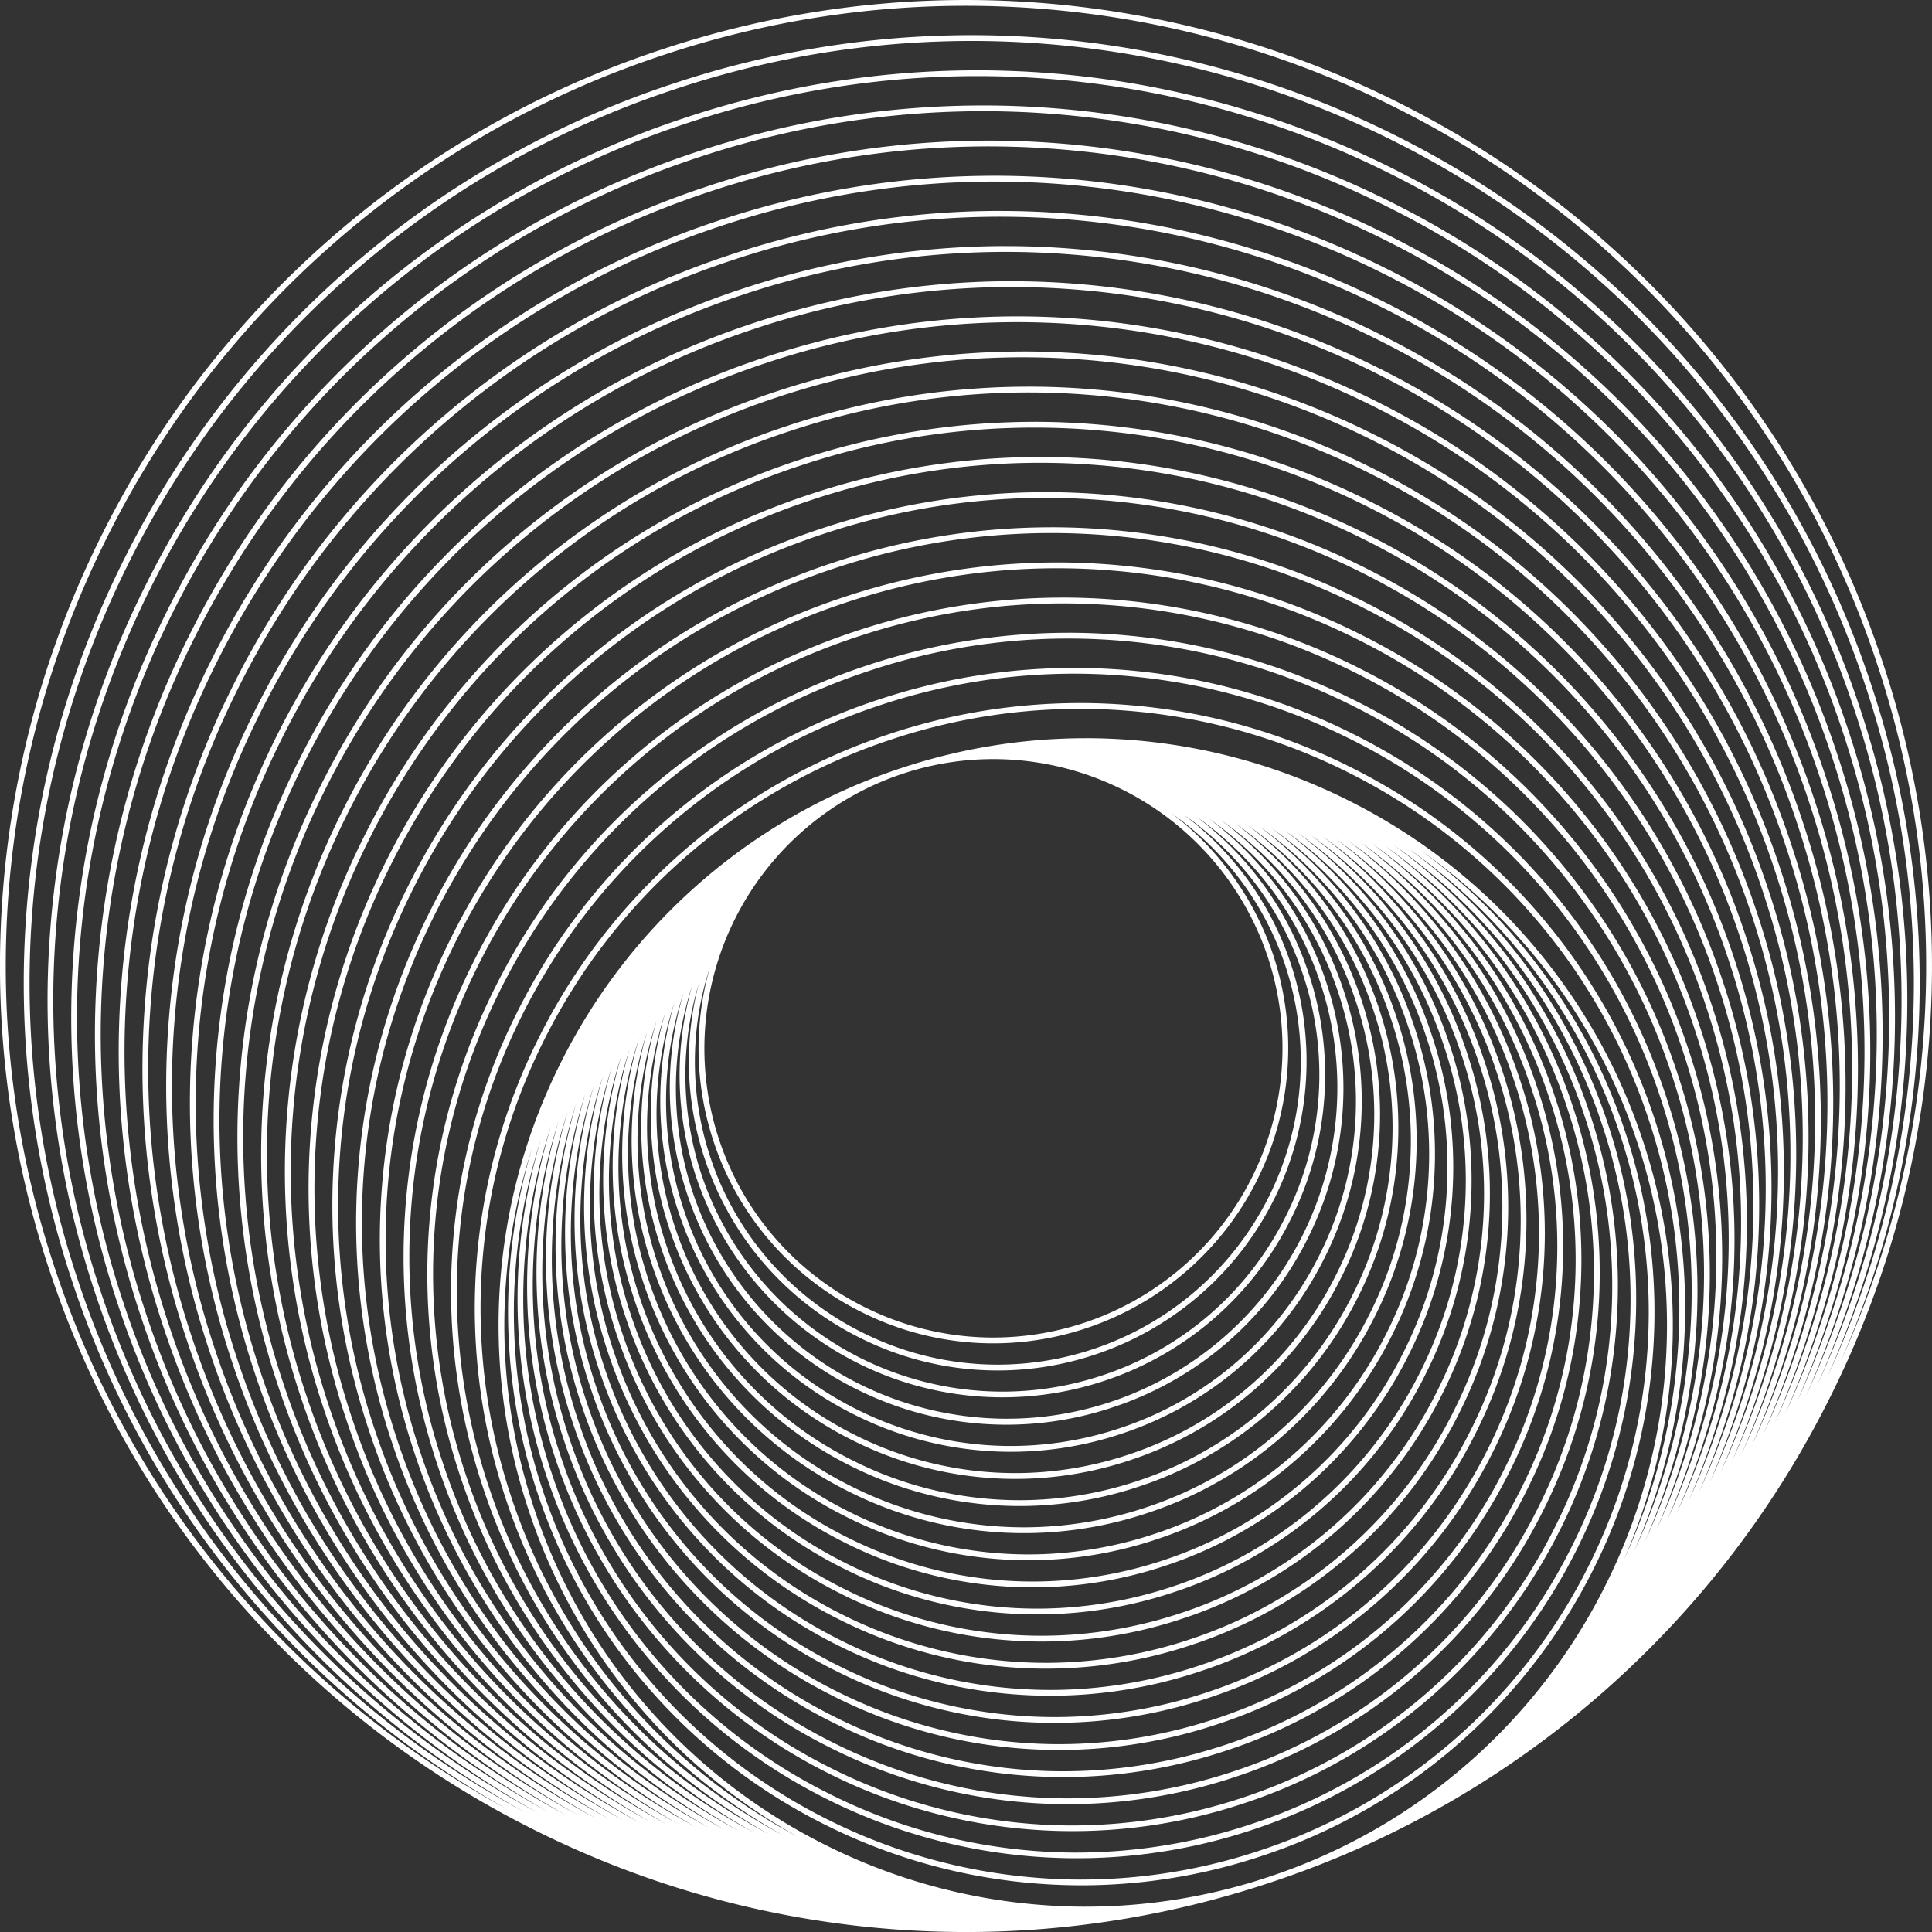 <svg xmlns="http://www.w3.org/2000/svg" width="200.925" height="200.925" viewBox="0 0 200.925 200.925">
  <rect x="0" y="0" width="200.925" height="200.925" fill="#333333" stroke="none"/>
  <path id="Trazado_334" data-name="Trazado 334" d="M-1372.312-1403.172q-3.937,0-7.892-.312a100.1,100.1,0,0,1-37.088-10.334,100.085,100.085,0,0,1-30.506-23.49,99.807,99.807,0,0,1-19.839-34.6,99.8,99.8,0,0,1-4.862-39.585,100.1,100.1,0,0,1,10.335-37.088,100.074,100.074,0,0,1,23.489-30.506,99.808,99.808,0,0,1,34.6-19.84,99.814,99.814,0,0,1,39.585-4.862,100.09,100.09,0,0,1,37.088,10.335,100.077,100.077,0,0,1,30.507,23.488,99.8,99.8,0,0,1,19.839,34.6,99.813,99.813,0,0,1,4.862,39.584,100.1,100.1,0,0,1-10.335,37.089,100.092,100.092,0,0,1-23.489,30.507,99.822,99.822,0,0,1-34.6,19.839A100,100,0,0,1-1372.312-1403.172Zm-.073-200.322a99.4,99.4,0,0,0-31.5,5.143,99.22,99.22,0,0,0-34.39,19.721,99.5,99.5,0,0,0-23.347,30.323,99.5,99.5,0,0,0-10.273,36.867,99.192,99.192,0,0,0,4.833,39.346,99.22,99.22,0,0,0,19.72,34.39,99.493,99.493,0,0,0,30.325,23.347,99.49,99.49,0,0,0,36.866,10.273,99.21,99.21,0,0,0,39.347-4.833l.1.286-.1-.286a99.206,99.206,0,0,0,34.39-19.72,99.517,99.517,0,0,0,23.348-30.324,99.5,99.5,0,0,0,10.273-36.866,99.212,99.212,0,0,0-4.833-39.347,99.211,99.211,0,0,0-19.72-34.39,99.5,99.5,0,0,0-30.324-23.347,99.482,99.482,0,0,0-36.866-10.274Q-1368.469-1603.494-1372.385-1603.494Zm-.52,196.667q-3.866,0-7.744-.306a98.222,98.222,0,0,1-36.4-10.142,98.233,98.233,0,0,1-29.936-23.05,97.909,97.909,0,0,1-19.469-33.951,97.932,97.932,0,0,1-4.772-38.845,98.22,98.22,0,0,1,10.143-36.4,98.239,98.239,0,0,1,23.049-29.937,97.964,97.964,0,0,1,33.951-19.469,97.963,97.963,0,0,1,38.846-4.771,98.255,98.255,0,0,1,36.4,10.143,98.224,98.224,0,0,1,29.938,23.05,97.928,97.928,0,0,1,19.468,33.951,97.915,97.915,0,0,1,4.771,38.845,98.212,98.212,0,0,1-10.142,36.4,98.235,98.235,0,0,1-23.05,29.937A97.946,97.946,0,0,1-1341.8-1411.9l-.095-.286.095.286A98.137,98.137,0,0,1-1372.905-1406.827Zm-.072-196.571a97.534,97.534,0,0,0-30.912,5.046,97.351,97.351,0,0,0-33.744,19.35,97.622,97.622,0,0,0-22.909,29.754,97.615,97.615,0,0,0-10.08,36.173,97.331,97.331,0,0,0,4.742,38.608,97.381,97.381,0,0,0,19.349,33.744,97.645,97.645,0,0,0,29.754,22.909,97.641,97.641,0,0,0,36.174,10.08,97.33,97.33,0,0,0,38.607-4.743,97.338,97.338,0,0,0,33.743-19.349,97.637,97.637,0,0,0,22.909-29.754,97.634,97.634,0,0,0,10.082-36.173,97.364,97.364,0,0,0-4.744-38.607,97.347,97.347,0,0,0-19.348-33.743,97.643,97.643,0,0,0-29.755-22.909,97.627,97.627,0,0,0-36.173-10.081Q-1369.135-1603.4-1372.977-1603.4Zm-.521,192.915q-3.792,0-7.6-.3a96.348,96.348,0,0,1-35.7-9.95,96.34,96.34,0,0,1-29.367-22.611,96.064,96.064,0,0,1-19.1-33.305,96.081,96.081,0,0,1-4.681-38.105,96.364,96.364,0,0,1,9.95-35.7,96.361,96.361,0,0,1,22.611-29.368,96.089,96.089,0,0,1,33.3-19.1,96.079,96.079,0,0,1,38.106-4.68,96.348,96.348,0,0,1,35.7,9.949,96.348,96.348,0,0,1,29.368,22.61,96.107,96.107,0,0,1,19.1,33.305,96.069,96.069,0,0,1,4.68,38.106,96.356,96.356,0,0,1-9.949,35.7,96.341,96.341,0,0,1-22.611,29.367,96.063,96.063,0,0,1-33.305,19.1l-.1-.287.1.287A96.276,96.276,0,0,1-1373.5-1410.483Zm-.071-192.817a95.673,95.673,0,0,0-30.32,4.949,95.489,95.489,0,0,0-33.1,18.979,95.758,95.758,0,0,0-22.469,29.185,95.748,95.748,0,0,0-9.887,35.48,95.456,95.456,0,0,0,4.651,37.868,95.491,95.491,0,0,0,18.979,33.1,95.756,95.756,0,0,0,29.185,22.469,95.758,95.758,0,0,0,35.48,9.888,95.464,95.464,0,0,0,37.868-4.652,95.469,95.469,0,0,0,33.1-18.979,95.757,95.757,0,0,0,22.471-29.185,95.738,95.738,0,0,0,9.887-35.48,95.462,95.462,0,0,0-4.651-37.868,95.468,95.468,0,0,0-18.979-33.1,95.76,95.76,0,0,0-29.185-22.471,95.75,95.75,0,0,0-35.481-9.887Q-1369.8-1603.3-1373.569-1603.3Zm-.522,189.162q-3.718,0-7.449-.294a94.481,94.481,0,0,1-35.01-9.755,94.478,94.478,0,0,1-28.8-22.173,94.2,94.2,0,0,1-18.728-32.659,94.2,94.2,0,0,1-4.59-37.366,94.5,94.5,0,0,1,9.756-35.011,94.5,94.5,0,0,1,22.172-28.8,94.231,94.231,0,0,1,32.658-18.728,94.231,94.231,0,0,1,37.367-4.59,94.476,94.476,0,0,1,35.01,9.757,94.491,94.491,0,0,1,28.8,22.172,94.233,94.233,0,0,1,18.728,32.659,94.226,94.226,0,0,1,4.59,37.366,94.489,94.489,0,0,1-9.756,35.011,94.494,94.494,0,0,1-22.173,28.8,94.207,94.207,0,0,1-32.658,18.728A94.409,94.409,0,0,1-1374.092-1414.139Zm-.07-189.065a93.8,93.8,0,0,0-29.728,4.853,93.6,93.6,0,0,0-32.45,18.609,93.871,93.871,0,0,0-22.032,28.614,93.9,93.9,0,0,0-9.695,34.789,93.612,93.612,0,0,0,4.561,37.129,93.626,93.626,0,0,0,18.609,32.451,93.854,93.854,0,0,0,28.615,22.031,93.871,93.871,0,0,0,34.788,9.7,93.614,93.614,0,0,0,37.129-4.562l.1.286-.1-.286a93.612,93.612,0,0,0,32.451-18.607,93.887,93.887,0,0,0,22.032-28.616,93.883,93.883,0,0,0,9.694-34.788,93.625,93.625,0,0,0-4.561-37.129,93.625,93.625,0,0,0-18.608-32.451,93.893,93.893,0,0,0-28.615-22.031,93.887,93.887,0,0,0-34.789-9.694Q-1370.465-1603.2-1374.161-1603.2Zm-.524,185.41q-3.643,0-7.3-.288a92.624,92.624,0,0,1-34.317-9.563,92.627,92.627,0,0,1-28.228-21.734,92.354,92.354,0,0,1-18.356-32.012,92.346,92.346,0,0,1-4.5-36.627,92.6,92.6,0,0,1,9.563-34.317,92.62,92.62,0,0,1,21.734-28.229,92.35,92.35,0,0,1,32.012-18.357,92.357,92.357,0,0,1,36.628-4.5,92.6,92.6,0,0,1,34.318,9.562,92.625,92.625,0,0,1,28.228,21.735,92.364,92.364,0,0,1,18.357,32.012,92.372,92.372,0,0,1,4.5,36.628,92.637,92.637,0,0,1-9.564,34.317,92.617,92.617,0,0,1-21.733,28.228,92.365,92.365,0,0,1-32.013,18.358l-.1-.286.1.286A92.537,92.537,0,0,1-1374.685-1417.795Zm-.068-185.313a91.947,91.947,0,0,0-29.136,4.756,91.74,91.74,0,0,0-31.8,18.238,92.008,92.008,0,0,0-21.593,28.046,92.023,92.023,0,0,0-9.5,34.094,91.747,91.747,0,0,0,4.471,36.39,91.736,91.736,0,0,0,18.238,31.806,92.055,92.055,0,0,0,28.044,21.593,92.02,92.02,0,0,0,34.1,9.5,91.76,91.76,0,0,0,36.39-4.47,91.757,91.757,0,0,0,31.8-18.237,92.028,92.028,0,0,0,21.593-28.045,92.042,92.042,0,0,0,9.5-34.1,91.746,91.746,0,0,0-4.471-36.389,91.741,91.741,0,0,0-18.238-31.805,92.022,92.022,0,0,0-28.044-21.593,92.011,92.011,0,0,0-34.1-9.5Q-1371.132-1603.108-1374.753-1603.108Zm-.525,181.657q-3.569,0-7.154-.283a90.749,90.749,0,0,1-33.625-9.37,90.756,90.756,0,0,1-27.659-21.3,90.492,90.492,0,0,1-17.986-31.366,90.484,90.484,0,0,1-4.408-35.888,90.743,90.743,0,0,1,9.371-33.625,90.715,90.715,0,0,1,21.295-27.658,90.5,90.5,0,0,1,31.365-17.987,90.491,90.491,0,0,1,35.889-4.408,90.757,90.757,0,0,1,33.625,9.371,90.736,90.736,0,0,1,27.659,21.3,90.492,90.492,0,0,1,17.986,31.366,90.5,90.5,0,0,1,4.409,35.887,90.755,90.755,0,0,1-9.371,33.626,90.756,90.756,0,0,1-21.295,27.657,90.476,90.476,0,0,1-31.366,17.988A90.67,90.67,0,0,1-1375.278-1421.45Zm-.067-181.561a90.054,90.054,0,0,0-28.544,4.66,89.911,89.911,0,0,0-31.159,17.867,90.173,90.173,0,0,0-21.154,27.476,90.155,90.155,0,0,0-9.309,33.4,89.874,89.874,0,0,0,4.38,35.65,89.876,89.876,0,0,0,17.867,31.159,90.13,90.13,0,0,0,27.475,21.154,90.16,90.16,0,0,0,33.4,9.309,89.887,89.887,0,0,0,35.65-4.38l.1.286-.1-.286a89.9,89.9,0,0,0,31.159-17.867,90.163,90.163,0,0,0,21.155-27.476,90.156,90.156,0,0,0,9.308-33.4,89.876,89.876,0,0,0-4.38-35.651,89.9,89.9,0,0,0-17.867-31.159,90.161,90.161,0,0,0-27.476-21.155,90.149,90.149,0,0,0-33.4-9.308Q-1371.8-1603.011-1375.345-1603.011Zm-.527,177.9q-3.5,0-7.006-.276a88.882,88.882,0,0,1-32.933-9.177,88.881,88.881,0,0,1-27.089-20.856,88.611,88.611,0,0,1-17.615-30.721,88.606,88.606,0,0,1-4.318-35.148,88.886,88.886,0,0,1,9.177-32.933,88.864,88.864,0,0,1,20.856-27.087,88.632,88.632,0,0,1,30.72-17.617,88.629,88.629,0,0,1,35.149-4.317,88.894,88.894,0,0,1,32.933,9.177,88.882,88.882,0,0,1,27.088,20.856,88.617,88.617,0,0,1,17.616,30.721,88.6,88.6,0,0,1,4.317,35.149,88.875,88.875,0,0,1-9.177,32.932,88.864,88.864,0,0,1-20.856,27.088,88.6,88.6,0,0,1-30.72,17.616A88.77,88.77,0,0,1-1375.872-1425.107Zm-.065-177.807a88.192,88.192,0,0,0-27.952,4.563,88.025,88.025,0,0,0-30.512,17.5,88.278,88.278,0,0,0-20.715,26.905,88.294,88.294,0,0,0-9.116,32.71,88.05,88.05,0,0,0,4.289,34.911,88.028,88.028,0,0,0,17.5,30.512,88.286,88.286,0,0,0,26.906,20.715,88.284,88.284,0,0,0,32.71,9.116,88.018,88.018,0,0,0,34.911-4.289l.1.286-.1-.286a88.02,88.02,0,0,0,30.512-17.5,88.286,88.286,0,0,0,20.716-26.906,88.3,88.3,0,0,0,9.115-32.709,88.034,88.034,0,0,0-4.288-34.912,88.024,88.024,0,0,0-17.5-30.512,88.27,88.27,0,0,0-26.9-20.716,88.283,88.283,0,0,0-32.71-9.116Q-1372.462-1602.915-1375.937-1602.914Zm-.527,174.152q-3.423,0-6.86-.271a87.032,87.032,0,0,1-32.24-8.985,87,87,0,0,1-26.519-20.417,86.756,86.756,0,0,1-17.246-30.074,86.756,86.756,0,0,1-4.227-34.41,87.022,87.022,0,0,1,8.984-32.24,87.021,87.021,0,0,1,20.417-26.519,86.78,86.78,0,0,1,30.074-17.246,86.775,86.775,0,0,1,34.41-4.227,87.013,87.013,0,0,1,32.24,8.985,87,87,0,0,1,26.519,20.417,86.755,86.755,0,0,1,17.246,30.074,86.755,86.755,0,0,1,4.227,34.41,87,87,0,0,1-8.984,32.24,87.005,87.005,0,0,1-20.417,26.519,86.768,86.768,0,0,1-30.075,17.246l-.1-.286.1.286A86.915,86.915,0,0,1-1376.465-1428.762Zm-.064-174.056a86.327,86.327,0,0,0-27.36,4.467,86.181,86.181,0,0,0-29.866,17.126,86.423,86.423,0,0,0-20.277,26.336,86.422,86.422,0,0,0-8.922,32.018,86.177,86.177,0,0,0,4.2,34.172,86.168,86.168,0,0,0,17.127,29.866,86.4,86.4,0,0,0,26.335,20.277,86.416,86.416,0,0,0,32.018,8.923,86.134,86.134,0,0,0,34.171-4.2,86.158,86.158,0,0,0,29.867-17.125,86.425,86.425,0,0,0,20.277-26.337,86.382,86.382,0,0,0,8.922-32.017,86.167,86.167,0,0,0-4.2-34.172,86.147,86.147,0,0,0-17.126-29.866,86.407,86.407,0,0,0-26.336-20.277,86.4,86.4,0,0,0-32.017-8.923Q-1373.128-1602.817-1376.529-1602.818Zm-.529,170.4q-3.349,0-6.711-.265a85.161,85.161,0,0,1-31.548-8.792,85.158,85.158,0,0,1-25.949-19.979,84.9,84.9,0,0,1-16.875-29.428,84.9,84.9,0,0,1-4.136-33.67,85.142,85.142,0,0,1,8.792-31.546,85.139,85.139,0,0,1,19.979-25.949,84.886,84.886,0,0,1,29.427-16.876,84.911,84.911,0,0,1,33.671-4.135,85.113,85.113,0,0,1,31.547,8.792,85.14,85.14,0,0,1,25.949,19.978,84.927,84.927,0,0,1,16.875,29.429,84.892,84.892,0,0,1,4.136,33.669,85.123,85.123,0,0,1-8.792,31.547,85.139,85.139,0,0,1-19.979,25.949,84.906,84.906,0,0,1-29.428,16.875A85.048,85.048,0,0,1-1377.058-1432.418Zm-.062-170.3a84.471,84.471,0,0,0-26.768,4.37,84.3,84.3,0,0,0-29.219,16.756,84.529,84.529,0,0,0-19.839,25.766,84.551,84.551,0,0,0-8.73,31.325,84.283,84.283,0,0,0,4.108,33.432,84.276,84.276,0,0,0,16.755,29.22,84.54,84.54,0,0,0,25.766,19.838,84.537,84.537,0,0,0,31.325,8.73,84.3,84.3,0,0,0,33.432-4.107,84.281,84.281,0,0,0,29.22-16.756,84.534,84.534,0,0,0,19.839-25.767,84.549,84.549,0,0,0,8.729-31.324,84.319,84.319,0,0,0-4.107-33.433,84.293,84.293,0,0,0-16.756-29.22,84.556,84.556,0,0,0-25.766-19.839,84.556,84.556,0,0,0-31.324-8.729Q-1373.793-1602.72-1377.121-1602.721Zm-.531,166.646q-3.277,0-6.565-.259a83.254,83.254,0,0,1-30.854-8.6,83.276,83.276,0,0,1-25.379-19.541,83.036,83.036,0,0,1-16.5-28.782,83.055,83.055,0,0,1-4.045-32.931,83.271,83.271,0,0,1,8.6-30.854,83.284,83.284,0,0,1,19.54-25.38,83.06,83.06,0,0,1,28.781-16.5,83.05,83.05,0,0,1,32.931-4.045,83.271,83.271,0,0,1,30.855,8.6,83.245,83.245,0,0,1,25.378,19.541,83.007,83.007,0,0,1,16.5,28.781,83.023,83.023,0,0,1,4.045,32.931,83.265,83.265,0,0,1-8.6,30.854,83.243,83.243,0,0,1-19.541,25.379,83.026,83.026,0,0,1-28.782,16.5l-.1-.286.1.286A83.185,83.185,0,0,1-1377.652-1436.075Zm-.062-166.55a82.609,82.609,0,0,0-26.176,4.274,82.434,82.434,0,0,0-28.574,16.386,82.66,82.66,0,0,0-19.4,25.2,82.669,82.669,0,0,0-8.537,30.632,82.43,82.43,0,0,0,4.017,32.692A82.415,82.415,0,0,0-1440-1464.87a82.693,82.693,0,0,0,25.2,19.4,82.68,82.68,0,0,0,30.632,8.536,82.428,82.428,0,0,0,32.693-4.016,82.423,82.423,0,0,0,28.574-16.386,82.654,82.654,0,0,0,19.4-25.2,82.662,82.662,0,0,0,8.535-30.631,82.406,82.406,0,0,0-4.016-32.693,82.43,82.43,0,0,0-16.384-28.575,82.692,82.692,0,0,0-25.2-19.4,82.69,82.69,0,0,0-30.632-8.537Q-1374.459-1602.624-1377.713-1602.625Zm-.531,162.9q-3.2,0-6.417-.253a81.422,81.422,0,0,1-30.163-8.405,81.4,81.4,0,0,1-24.809-19.1,81.145,81.145,0,0,1-16.134-28.136,81.169,81.169,0,0,1-3.956-32.191,81.431,81.431,0,0,1,8.406-30.162,81.41,81.41,0,0,1,19.1-24.81,81.18,81.18,0,0,1,28.135-16.134,81.185,81.185,0,0,1,32.193-3.954,81.422,81.422,0,0,1,30.161,8.4,81.438,81.438,0,0,1,24.809,19.1,81.15,81.15,0,0,1,16.134,28.137,81.161,81.161,0,0,1,3.955,32.191,81.4,81.4,0,0,1-8.405,30.161,81.413,81.413,0,0,1-19.1,24.81,81.162,81.162,0,0,1-28.137,16.135A81.319,81.319,0,0,1-1378.244-1439.73Zm-.061-162.8a80.711,80.711,0,0,0-25.584,4.176,80.559,80.559,0,0,0-27.928,16.015,80.773,80.773,0,0,0-18.96,24.627,80.8,80.8,0,0,0-8.343,29.938,80.571,80.571,0,0,0,3.925,31.954,80.572,80.572,0,0,0,16.015,27.928,80.828,80.828,0,0,0,24.626,18.962,80.8,80.8,0,0,0,29.939,8.343,80.545,80.545,0,0,0,31.955-3.925l.094.286-.094-.286a80.574,80.574,0,0,0,27.927-16.015,80.783,80.783,0,0,0,18.961-24.627,80.789,80.789,0,0,0,8.343-29.939,80.559,80.559,0,0,0-3.925-31.954,80.586,80.586,0,0,0-16.015-27.928,80.789,80.789,0,0,0-24.626-18.96,80.8,80.8,0,0,0-29.938-8.344Q-1375.125-1602.527-1378.3-1602.527Zm-.533,159.141q-3.13,0-6.27-.247a79.551,79.551,0,0,1-29.469-8.212,79.536,79.536,0,0,1-24.24-18.663A79.293,79.293,0,0,1-1454.58-1498a79.286,79.286,0,0,1-3.864-31.452,79.519,79.519,0,0,1,8.212-29.469,79.511,79.511,0,0,1,18.663-24.239,79.308,79.308,0,0,1,27.489-15.764,79.335,79.335,0,0,1,31.452-3.864,79.548,79.548,0,0,1,29.47,8.212,79.545,79.545,0,0,1,24.24,18.664,79.3,79.3,0,0,1,15.764,27.489,79.306,79.306,0,0,1,3.863,31.453,79.534,79.534,0,0,1-8.211,29.469,79.545,79.545,0,0,1-18.663,24.24,79.322,79.322,0,0,1-27.49,15.763A79.478,79.478,0,0,1-1378.838-1443.386Zm-.058-159.045a78.853,78.853,0,0,0-24.993,4.08,78.736,78.736,0,0,0-27.282,15.645,78.961,78.961,0,0,0-18.522,24.057,78.937,78.937,0,0,0-8.149,29.247,78.689,78.689,0,0,0,3.835,31.215,78.684,78.684,0,0,0,15.643,27.281,78.941,78.941,0,0,0,24.057,18.522,78.946,78.946,0,0,0,29.247,8.15,78.728,78.728,0,0,0,31.214-3.834,78.708,78.708,0,0,0,27.283-15.645,78.924,78.924,0,0,0,18.521-24.056,78.929,78.929,0,0,0,8.151-29.247,78.707,78.707,0,0,0-3.834-31.214,78.688,78.688,0,0,0-15.645-27.282,78.946,78.946,0,0,0-24.057-18.523,78.936,78.936,0,0,0-29.247-8.149Q-1375.79-1602.432-1378.9-1602.431Zm-.535,155.389q-3.056,0-6.123-.241a77.647,77.647,0,0,1-28.777-8.02,77.654,77.654,0,0,1-23.67-18.224,77.423,77.423,0,0,1-15.393-26.843,77.44,77.44,0,0,1-3.772-30.713,77.651,77.651,0,0,1,8.019-28.776,77.668,77.668,0,0,1,18.224-23.67,77.456,77.456,0,0,1,26.843-15.393,77.459,77.459,0,0,1,30.713-3.772,77.656,77.656,0,0,1,28.776,8.019,77.669,77.669,0,0,1,23.67,18.224,77.436,77.436,0,0,1,15.393,26.844,77.438,77.438,0,0,1,3.773,30.712,77.657,77.657,0,0,1-8.019,28.776,77.67,77.67,0,0,1-18.225,23.67,77.443,77.443,0,0,1-26.843,15.393l-.1-.286.1.286A77.589,77.589,0,0,1-1379.431-1447.043Zm-.057-155.292a76.979,76.979,0,0,0-24.4,3.983,76.833,76.833,0,0,0-26.636,15.274,77.054,77.054,0,0,0-18.083,23.486,77.049,77.049,0,0,0-7.957,28.555,76.826,76.826,0,0,0,3.744,30.476,76.846,76.846,0,0,0,15.273,26.636,77.063,77.063,0,0,0,23.487,18.083,77.083,77.083,0,0,0,28.554,7.958,76.848,76.848,0,0,0,30.476-3.745A76.836,76.836,0,0,0-1328.4-1466.9a77.047,77.047,0,0,0,18.084-23.487,77.071,77.071,0,0,0,7.957-28.554,76.853,76.853,0,0,0-3.743-30.476,76.852,76.852,0,0,0-15.274-26.636,77.059,77.059,0,0,0-23.486-18.083,77.065,77.065,0,0,0-28.555-7.957Q-1376.455-1602.335-1379.488-1602.334Zm-.537,151.637q-2.981,0-5.976-.237a75.783,75.783,0,0,1-28.083-7.825,75.8,75.8,0,0,1-23.1-17.787,75.571,75.571,0,0,1-15.021-26.2,75.576,75.576,0,0,1-3.682-29.974,75.8,75.8,0,0,1,7.826-28.083,75.772,75.772,0,0,1,17.786-23.1,75.582,75.582,0,0,1,26.2-15.023,75.584,75.584,0,0,1,29.974-3.681,75.8,75.8,0,0,1,28.084,7.826,75.792,75.792,0,0,1,23.1,17.786,75.6,75.6,0,0,1,15.023,26.2,75.605,75.605,0,0,1,3.682,29.973,75.816,75.816,0,0,1-7.827,28.083,75.79,75.79,0,0,1-17.786,23.1,75.582,75.582,0,0,1-26.2,15.023A75.735,75.735,0,0,1-1380.025-1450.7Zm-.056-151.541a75.128,75.128,0,0,0-23.808,3.887,74.991,74.991,0,0,0-25.989,14.9,75.189,75.189,0,0,0-17.645,22.918,75.158,75.158,0,0,0-7.764,27.861,74.964,74.964,0,0,0,3.652,29.735,74.978,74.978,0,0,0,14.9,25.99,75.189,75.189,0,0,0,22.917,17.645,75.192,75.192,0,0,0,27.861,7.764,74.97,74.97,0,0,0,29.736-3.653l.095.286-.095-.286a74.982,74.982,0,0,0,25.99-14.9,75.182,75.182,0,0,0,17.644-22.917,75.208,75.208,0,0,0,7.765-27.861,74.971,74.971,0,0,0-3.653-29.736,74.978,74.978,0,0,0-14.9-25.989,75.178,75.178,0,0,0-22.917-17.645,75.185,75.185,0,0,0-27.861-7.765Q-1377.12-1602.237-1380.081-1602.238Zm-.537,147.884q-2.91,0-5.829-.23a73.913,73.913,0,0,1-27.391-7.633,73.934,73.934,0,0,1-22.531-17.347,73.694,73.694,0,0,1-14.652-25.552,73.732,73.732,0,0,1-3.591-29.234,73.939,73.939,0,0,1,7.633-27.391,73.92,73.92,0,0,1,17.348-22.53,73.686,73.686,0,0,1,25.55-14.652,73.718,73.718,0,0,1,29.235-3.591,73.941,73.941,0,0,1,27.391,7.633,73.94,73.94,0,0,1,22.53,17.347,73.713,73.713,0,0,1,14.652,25.551,73.72,73.72,0,0,1,3.591,29.235,73.919,73.919,0,0,1-7.633,27.39,73.91,73.91,0,0,1-17.347,22.531,73.707,73.707,0,0,1-25.551,14.652l-.1-.287.1.287A73.876,73.876,0,0,1-1380.617-1454.354Zm-.055-147.788a73.267,73.267,0,0,0-23.217,3.791,73.135,73.135,0,0,0-25.344,14.533,73.338,73.338,0,0,0-17.206,22.348,73.309,73.309,0,0,0-7.571,27.169,73.115,73.115,0,0,0,3.562,29,73.122,73.122,0,0,0,14.533,25.344,73.312,73.312,0,0,0,22.348,17.205,73.289,73.289,0,0,0,27.168,7.572,73.1,73.1,0,0,0,29-3.562,73.1,73.1,0,0,0,25.344-14.532,73.33,73.33,0,0,0,17.206-22.348,73.32,73.32,0,0,0,7.571-27.169,73.1,73.1,0,0,0-3.562-29,73.1,73.1,0,0,0-14.533-25.343,73.313,73.313,0,0,0-22.347-17.206,73.335,73.335,0,0,0-27.169-7.572Q-1377.786-1602.141-1380.672-1602.142Zm-.539,144.132q-2.834,0-5.681-.225a72.047,72.047,0,0,1-26.7-7.439,72.081,72.081,0,0,1-21.961-16.909,71.851,71.851,0,0,1-14.281-24.9,71.847,71.847,0,0,1-3.5-28.5,72.044,72.044,0,0,1,7.44-26.7,72.063,72.063,0,0,1,16.907-21.961,71.88,71.88,0,0,1,24.9-14.281,71.854,71.854,0,0,1,28.5-3.5,72.062,72.062,0,0,1,26.7,7.44,72.06,72.06,0,0,1,21.96,16.908,71.834,71.834,0,0,1,14.281,24.9,71.851,71.851,0,0,1,3.5,28.5,72.072,72.072,0,0,1-7.44,26.7,72.065,72.065,0,0,1-16.909,21.96,71.849,71.849,0,0,1-24.9,14.282A71.986,71.986,0,0,1-1381.211-1458.01Zm-.054-144.035a71.4,71.4,0,0,0-22.624,3.693,71.26,71.26,0,0,0-24.7,14.162,71.457,71.457,0,0,0-16.768,21.778,71.455,71.455,0,0,0-7.378,26.476,71.248,71.248,0,0,0,3.472,28.257,71.252,71.252,0,0,0,14.162,24.7,71.465,71.465,0,0,0,21.778,16.768,71.458,71.458,0,0,0,26.476,7.378,71.262,71.262,0,0,0,28.257-3.471l.095.286-.095-.286a71.257,71.257,0,0,0,24.7-14.163,71.449,71.449,0,0,0,16.767-21.777,71.463,71.463,0,0,0,7.378-26.476,71.253,71.253,0,0,0-3.471-28.258,71.239,71.239,0,0,0-14.162-24.7,71.462,71.462,0,0,0-21.778-16.768,71.446,71.446,0,0,0-26.476-7.378Q-1378.452-1602.044-1381.265-1602.045Zm-.539,140.379q-2.761,0-5.533-.218a70.195,70.195,0,0,1-26.006-7.248,70.19,70.19,0,0,1-21.391-16.469,70,70,0,0,1-13.911-24.26,69.993,69.993,0,0,1-3.41-27.755,70.2,70.2,0,0,1,7.247-26.006,70.2,70.2,0,0,1,16.47-21.391,69.983,69.983,0,0,1,24.258-13.911,70.024,70.024,0,0,1,27.756-3.41,70.207,70.207,0,0,1,26.006,7.248,70.173,70.173,0,0,1,21.391,16.47,69.993,69.993,0,0,1,13.911,24.259,69.974,69.974,0,0,1,3.41,27.756,70.208,70.208,0,0,1-7.247,26.006,70.191,70.191,0,0,1-16.47,21.391,69.981,69.981,0,0,1-24.258,13.91l-.1-.286.1.286A70.1,70.1,0,0,1-1381.8-1461.665Zm-.052-140.283a69.53,69.53,0,0,0-22.033,3.6,69.4,69.4,0,0,0-24.051,13.792,69.573,69.573,0,0,0-16.328,21.209,69.574,69.574,0,0,0-7.186,25.783,69.391,69.391,0,0,0,3.38,27.518A69.384,69.384,0,0,0-1434.282-1486a69.58,69.58,0,0,0,21.208,16.328,69.574,69.574,0,0,0,25.783,7.186,69.383,69.383,0,0,0,27.518-3.38,69.394,69.394,0,0,0,24.052-13.792,69.59,69.59,0,0,0,16.329-21.208,69.607,69.607,0,0,0,7.186-25.783,69.383,69.383,0,0,0-3.381-27.518,69.375,69.375,0,0,0-13.792-24.052,69.559,69.559,0,0,0-21.208-16.329,69.581,69.581,0,0,0-25.783-7.186Q-1379.118-1601.947-1381.856-1601.948Zm-.542,136.626q-2.688,0-5.386-.212a68.335,68.335,0,0,1-25.313-7.055,68.315,68.315,0,0,1-20.821-16.031,68.115,68.115,0,0,1-13.54-23.613,68.109,68.109,0,0,1-3.319-27.016,68.33,68.33,0,0,1,7.054-25.314,68.323,68.323,0,0,1,16.031-20.821,68.123,68.123,0,0,1,23.612-13.541,68.118,68.118,0,0,1,27.018-3.318,68.333,68.333,0,0,1,25.313,7.054,68.306,68.306,0,0,1,20.82,16.03,68.111,68.111,0,0,1,13.541,23.613,68.116,68.116,0,0,1,3.319,27.017,68.313,68.313,0,0,1-7.054,25.313,68.334,68.334,0,0,1-16.032,20.821,68.143,68.143,0,0,1-23.612,13.541l-.1-.287.1.287A68.268,68.268,0,0,1-1382.4-1465.322Zm-.05-136.53a67.662,67.662,0,0,0-21.441,3.5,67.529,67.529,0,0,0-23.4,13.421,67.717,67.717,0,0,0-15.89,20.638,67.718,67.718,0,0,0-6.992,25.091,67.536,67.536,0,0,0,3.29,26.778,67.51,67.51,0,0,0,13.421,23.406,67.716,67.716,0,0,0,20.638,15.889,67.713,67.713,0,0,0,25.09,6.992,67.531,67.531,0,0,0,26.779-3.289,67.535,67.535,0,0,0,23.405-13.421,67.737,67.737,0,0,0,15.89-20.639,67.708,67.708,0,0,0,6.992-25.091,67.525,67.525,0,0,0-3.29-26.778,67.535,67.535,0,0,0-13.421-23.405,67.706,67.706,0,0,0-20.639-15.89,67.68,67.68,0,0,0-25.09-6.992Q-1379.783-1601.852-1382.448-1601.852Zm-.542,132.875q-2.615,0-5.238-.207a66.479,66.479,0,0,1-24.622-6.861,66.468,66.468,0,0,1-20.251-15.593,66.242,66.242,0,0,1-13.169-22.966,66.249,66.249,0,0,1-3.229-26.277,66.462,66.462,0,0,1,6.861-24.621,66.447,66.447,0,0,1,15.592-20.251,66.247,66.247,0,0,1,22.966-13.17,66.281,66.281,0,0,1,26.278-3.228,66.469,66.469,0,0,1,24.62,6.861,66.437,66.437,0,0,1,20.251,15.592,66.267,66.267,0,0,1,13.17,22.967,66.241,66.241,0,0,1,3.228,26.278,66.447,66.447,0,0,1-6.86,24.62,66.443,66.443,0,0,1-15.592,20.251,66.265,66.265,0,0,1-22.967,13.17l-.095-.286.095.286A66.371,66.371,0,0,1-1382.99-1468.977Zm-.05-132.778a65.787,65.787,0,0,0-20.849,3.4,65.676,65.676,0,0,0-22.758,13.051,65.835,65.835,0,0,0-15.452,20.069,65.849,65.849,0,0,0-6.8,24.4,65.677,65.677,0,0,0,3.2,26.04,65.665,65.665,0,0,0,13.05,22.758,65.871,65.871,0,0,0,20.069,15.452,65.827,65.827,0,0,0,24.4,6.8,65.638,65.638,0,0,0,26.04-3.2,65.658,65.658,0,0,0,22.759-13.05,65.853,65.853,0,0,0,15.451-20.069,65.841,65.841,0,0,0,6.8-24.4,65.652,65.652,0,0,0-3.2-26.04,65.65,65.65,0,0,0-13.051-22.76,65.847,65.847,0,0,0-20.068-15.451,65.85,65.85,0,0,0-24.4-6.8Q-1380.448-1601.754-1383.04-1601.755Zm-.544,129.121q-2.542,0-5.091-.2a64.572,64.572,0,0,1-23.928-6.667,64.584,64.584,0,0,1-19.681-15.154,64.381,64.381,0,0,1-12.8-22.321,64.4,64.4,0,0,1-3.137-25.538,64.583,64.583,0,0,1,6.668-23.927,64.543,64.543,0,0,1,15.154-19.682,64.39,64.39,0,0,1,22.319-12.8,64.413,64.413,0,0,1,25.539-3.136,64.586,64.586,0,0,1,23.928,6.667,64.581,64.581,0,0,1,19.681,15.154,64.375,64.375,0,0,1,12.8,22.321,64.409,64.409,0,0,1,3.137,25.538,64.583,64.583,0,0,1-6.668,23.927,64.575,64.575,0,0,1-15.152,19.681,64.386,64.386,0,0,1-22.321,12.8l-.1-.285.1.285A64.487,64.487,0,0,1-1383.584-1472.634Zm-.048-129.024a63.926,63.926,0,0,0-20.257,3.307,63.809,63.809,0,0,0-22.113,12.68,63.985,63.985,0,0,0-15.012,19.5,63.993,63.993,0,0,0-6.607,23.705,63.8,63.8,0,0,0,3.109,25.3,63.779,63.779,0,0,0,12.68,22.112,63.967,63.967,0,0,0,19.5,15.013,63.97,63.97,0,0,0,23.706,6.606,63.755,63.755,0,0,0,25.3-3.109,63.773,63.773,0,0,0,22.114-12.68,63.961,63.961,0,0,0,15.012-19.5,64,64,0,0,0,6.607-23.705,63.788,63.788,0,0,0-3.109-25.3,63.772,63.772,0,0,0-12.68-22.112,63.951,63.951,0,0,0-19.5-15.013,63.964,63.964,0,0,0-23.7-6.606Q-1381.115-1601.658-1383.632-1601.658Zm-.545,125.369q-2.468,0-4.945-.195a62.705,62.705,0,0,1-23.234-6.475,62.708,62.708,0,0,1-19.111-14.714,62.5,62.5,0,0,1-12.429-21.674,62.538,62.538,0,0,1-3.047-24.8,62.71,62.71,0,0,1,6.475-23.235,62.7,62.7,0,0,1,14.715-19.112,62.533,62.533,0,0,1,21.673-12.429,62.545,62.545,0,0,1,24.8-3.046,62.726,62.726,0,0,1,23.235,6.475,62.723,62.723,0,0,1,19.112,14.715,62.526,62.526,0,0,1,12.428,21.674,62.515,62.515,0,0,1,3.047,24.8,62.724,62.724,0,0,1-6.475,23.236,62.736,62.736,0,0,1-14.715,19.112,62.53,62.53,0,0,1-21.674,12.428A62.64,62.64,0,0,1-1384.177-1476.289Zm-.047-125.272a62.048,62.048,0,0,0-19.665,3.21,61.931,61.931,0,0,0-21.467,12.311,62.142,62.142,0,0,0-14.574,18.928,62.107,62.107,0,0,0-6.412,23.013,61.927,61.927,0,0,0,3.017,24.561,61.908,61.908,0,0,0,12.31,21.467,62.129,62.129,0,0,0,18.929,14.574,62.11,62.11,0,0,0,23.013,6.413,61.926,61.926,0,0,0,24.561-3.017l.1.286-.1-.286a61.918,61.918,0,0,0,21.467-12.309,62.107,62.107,0,0,0,14.575-18.929,62.11,62.11,0,0,0,6.413-23.013,61.927,61.927,0,0,0-3.018-24.56,61.918,61.918,0,0,0-12.309-21.467,62.119,62.119,0,0,0-18.929-14.575,62.122,62.122,0,0,0-23.013-6.413Q-1381.78-1601.561-1384.224-1601.562Zm-.547,121.617q-2.4,0-4.8-.189a60.841,60.841,0,0,1-22.542-6.281,60.827,60.827,0,0,1-18.542-14.277,60.649,60.649,0,0,1-12.059-21.027,60.661,60.661,0,0,1-2.955-24.06,60.838,60.838,0,0,1,6.282-22.542,60.826,60.826,0,0,1,14.276-18.542,60.664,60.664,0,0,1,21.028-12.06,60.675,60.675,0,0,1,24.06-2.955,60.852,60.852,0,0,1,22.543,6.282,60.876,60.876,0,0,1,18.542,14.276,60.671,60.671,0,0,1,12.057,21.029,60.645,60.645,0,0,1,2.956,24.059,60.849,60.849,0,0,1-6.282,22.543,60.855,60.855,0,0,1-14.276,18.542,60.664,60.664,0,0,1-21.028,12.058A60.788,60.788,0,0,1-1384.771-1479.945Zm-.045-121.52a60.187,60.187,0,0,0-19.073,3.113,60.082,60.082,0,0,0-20.82,11.94,60.237,60.237,0,0,0-14.136,18.359,60.246,60.246,0,0,0-6.219,22.32,60.072,60.072,0,0,0,2.925,23.821,60.076,60.076,0,0,0,11.939,20.82,60.241,60.241,0,0,0,18.359,14.136,60.241,60.241,0,0,0,22.32,6.22,60.065,60.065,0,0,0,23.822-2.926,60.066,60.066,0,0,0,20.821-11.939,60.245,60.245,0,0,0,14.135-18.359,60.243,60.243,0,0,0,6.22-22.32,60.054,60.054,0,0,0-2.926-23.822,60.062,60.062,0,0,0-11.939-20.82,60.251,60.251,0,0,0-18.359-14.136,60.24,60.24,0,0,0-22.32-6.219Q-1382.445-1601.465-1384.816-1601.465Zm.045,121.52q-2.4,0-4.8-.189a60.841,60.841,0,0,1-22.542-6.281,60.827,60.827,0,0,1-18.542-14.277,60.649,60.649,0,0,1-12.059-21.027,60.661,60.661,0,0,1-2.955-24.06,60.838,60.838,0,0,1,6.282-22.542,60.826,60.826,0,0,1,14.276-18.542,60.664,60.664,0,0,1,21.028-12.06,60.675,60.675,0,0,1,24.06-2.955,60.852,60.852,0,0,1,22.543,6.282,60.876,60.876,0,0,1,18.542,14.276,60.671,60.671,0,0,1,12.057,21.029,60.645,60.645,0,0,1,2.956,24.059,60.849,60.849,0,0,1-6.282,22.543,60.855,60.855,0,0,1-14.276,18.542,60.664,60.664,0,0,1-21.028,12.058A60.788,60.788,0,0,1-1384.771-1479.945Zm-.045-121.52a60.187,60.187,0,0,0-19.073,3.113,60.082,60.082,0,0,0-20.82,11.94,60.237,60.237,0,0,0-14.136,18.359,60.246,60.246,0,0,0-6.219,22.32,60.072,60.072,0,0,0,2.925,23.821,60.076,60.076,0,0,0,11.939,20.82,60.241,60.241,0,0,0,18.359,14.136,60.241,60.241,0,0,0,22.32,6.22,60.065,60.065,0,0,0,23.822-2.926,60.066,60.066,0,0,0,20.821-11.939,60.245,60.245,0,0,0,14.135-18.359,60.243,60.243,0,0,0,6.22-22.32,60.054,60.054,0,0,0-2.926-23.822,60.062,60.062,0,0,0-11.939-20.82,60.251,60.251,0,0,0-18.359-14.136,60.24,60.24,0,0,0-22.32-6.219Q-1382.445-1601.465-1384.816-1601.465Zm.5,121.445q-2.337,0-4.682-.184a59.4,59.4,0,0,1-22.008-6.133,59.386,59.386,0,0,1-18.1-13.938,59.225,59.225,0,0,1-11.773-20.53,59.237,59.237,0,0,1-2.885-23.49,59.4,59.4,0,0,1,6.132-22.008,59.41,59.41,0,0,1,13.939-18.1,59.252,59.252,0,0,1,20.53-11.773,59.244,59.244,0,0,1,23.49-2.885,59.4,59.4,0,0,1,22.008,6.132,59.416,59.416,0,0,1,18.1,13.938,59.225,59.225,0,0,1,11.773,20.53,59.248,59.248,0,0,1,2.886,23.49,59.419,59.419,0,0,1-6.133,22.009,59.4,59.4,0,0,1-13.939,18.1,59.208,59.208,0,0,1-20.529,11.773l-.1-.286.1.286A59.344,59.344,0,0,1-1384.315-1480.02Zm-.043-118.626a58.71,58.71,0,0,0-18.617,3.04,58.613,58.613,0,0,0-20.322,11.653,58.771,58.771,0,0,0-13.8,17.92,58.8,58.8,0,0,0-6.072,21.786,58.616,58.616,0,0,0,2.857,23.252,58.628,58.628,0,0,0,11.653,20.322,58.8,58.8,0,0,0,17.919,13.8,58.8,58.8,0,0,0,21.786,6.071,58.618,58.618,0,0,0,23.251-2.855,58.638,58.638,0,0,0,20.323-11.654,58.8,58.8,0,0,0,13.8-17.92,58.789,58.789,0,0,0,6.071-21.787,58.628,58.628,0,0,0-2.855-23.251,58.643,58.643,0,0,0-11.653-20.322,58.809,58.809,0,0,0-17.921-13.8,58.782,58.782,0,0,0-21.786-6.071Q-1382.044-1598.647-1384.358-1598.646Zm.5,118.553q-2.281,0-4.569-.181a57.938,57.938,0,0,1-21.474-5.984,57.934,57.934,0,0,1-17.664-13.6,57.766,57.766,0,0,1-11.486-20.031,57.764,57.764,0,0,1-2.815-22.919,57.951,57.951,0,0,1,5.984-21.475,57.96,57.96,0,0,1,13.6-17.663,57.773,57.773,0,0,1,20.033-11.488,57.789,57.789,0,0,1,22.919-2.815,57.952,57.952,0,0,1,21.474,5.984,57.961,57.961,0,0,1,17.664,13.6,57.8,57.8,0,0,1,11.488,20.032,57.81,57.81,0,0,1,2.815,22.919,57.982,57.982,0,0,1-5.984,21.474,57.961,57.961,0,0,1-13.6,17.663,57.784,57.784,0,0,1-20.031,11.487A57.921,57.921,0,0,1-1383.858-1480.094Zm.034-115.746a57.632,57.632,0,0,0-18.237,2.977,57.171,57.171,0,0,0-33.284,28.848,57.173,57.173,0,0,0-3.136,43.933,57.169,57.169,0,0,0,28.849,33.283,57.168,57.168,0,0,0,43.933,3.137l.1.286-.1-.286a57.169,57.169,0,0,0,33.283-28.849,57.169,57.169,0,0,0,3.136-43.933,57.169,57.169,0,0,0-28.849-33.283A57.307,57.307,0,0,0-1383.824-1595.839Zm.422,115.67q-2.224,0-4.456-.176a56.5,56.5,0,0,1-20.94-5.835,56.508,56.508,0,0,1-17.224-13.261,56.334,56.334,0,0,1-11.2-19.534,56.357,56.357,0,0,1-2.745-22.349,56.5,56.5,0,0,1,5.835-20.94,56.526,56.526,0,0,1,13.261-17.225,56.373,56.373,0,0,1,19.534-11.2,56.342,56.342,0,0,1,22.35-2.745,56.507,56.507,0,0,1,20.939,5.835,56.521,56.521,0,0,1,17.225,13.262,56.348,56.348,0,0,1,11.2,19.533,56.354,56.354,0,0,1,2.745,22.35,56.538,56.538,0,0,1-5.835,20.941,56.521,56.521,0,0,1-13.262,17.223,56.352,56.352,0,0,1-19.533,11.2A56.466,56.466,0,0,1-1383.4-1480.169Zm.033-112.851a56.216,56.216,0,0,0-17.779,2.9,55.74,55.74,0,0,0-32.447,28.124,55.734,55.734,0,0,0-3.056,42.829,55.733,55.733,0,0,0,28.124,32.447,55.871,55.871,0,0,0,25.05,5.959,56.223,56.223,0,0,0,17.778-2.9,55.737,55.737,0,0,0,32.447-28.124,55.733,55.733,0,0,0,3.057-42.83,55.736,55.736,0,0,0-28.124-32.447A55.877,55.877,0,0,0-1383.369-1593.019Zm.35,112.788a55.038,55.038,0,0,1-24.675-5.87,54.9,54.9,0,0,1-27.7-31.959,54.9,54.9,0,0,1,3.011-42.185,54.892,54.892,0,0,1,31.959-27.7,54.9,54.9,0,0,1,42.185,3.011,54.9,54.9,0,0,1,27.7,31.958,54.9,54.9,0,0,1-3.011,42.186,54.9,54.9,0,0,1-31.959,27.7A55.371,55.371,0,0,1-1383.019-1480.231Zm.105-109.969a54.755,54.755,0,0,0-17.32,2.826,54.3,54.3,0,0,0-31.609,27.4,54.293,54.293,0,0,0-2.979,41.725,54.3,54.3,0,0,0,27.4,31.611,54.3,54.3,0,0,0,41.726,2.979l.1.286-.1-.286a54.3,54.3,0,0,0,31.61-27.4,54.3,54.3,0,0,0,2.978-41.725,54.293,54.293,0,0,0-27.4-31.61A54.426,54.426,0,0,0-1382.913-1590.2Zm.353,109.894a53.58,53.58,0,0,1-24.028-5.716,53.461,53.461,0,0,1-26.976-31.123,53.466,53.466,0,0,1,2.933-41.082,53.456,53.456,0,0,1,31.123-26.975,53.459,53.459,0,0,1,41.081,2.932,53.458,53.458,0,0,1,26.975,31.123,53.457,53.457,0,0,1-2.932,41.081,53.459,53.459,0,0,1-31.122,26.976A53.932,53.932,0,0,1-1382.561-1480.306Zm.1-107.076a53.318,53.318,0,0,0-16.862,2.752,52.864,52.864,0,0,0-30.773,26.674,52.856,52.856,0,0,0-2.9,40.621,52.862,52.862,0,0,0,26.673,30.774,53,53,0,0,0,23.76,5.651,53.309,53.309,0,0,0,16.861-2.751,52.863,52.863,0,0,0,30.774-26.673,52.862,52.862,0,0,0,2.9-40.622,52.859,52.859,0,0,0-26.673-30.773A52.975,52.975,0,0,0-1382.458-1587.382Zm.355,107a52.146,52.146,0,0,1-23.383-5.562,52.02,52.02,0,0,1-26.25-30.286,52.02,52.02,0,0,1,2.854-39.978,52.021,52.021,0,0,1,30.286-26.25,52.024,52.024,0,0,1,39.978,2.853,52.026,52.026,0,0,1,26.25,30.286,52.022,52.022,0,0,1-2.853,39.978,52.028,52.028,0,0,1-30.286,26.25l-.1-.286.1.286A52.478,52.478,0,0,1-1382.1-1480.381Zm.1-104.182a51.868,51.868,0,0,0-16.4,2.678,51.42,51.42,0,0,0-29.938,25.948,51.426,51.426,0,0,0-2.82,39.518,51.427,51.427,0,0,0,25.948,29.938,51.553,51.553,0,0,0,23.114,5.5,51.825,51.825,0,0,0,16.4-2.677,51.426,51.426,0,0,0,29.938-25.949,51.421,51.421,0,0,0,2.821-39.517,51.421,51.421,0,0,0-25.948-29.937A51.555,51.555,0,0,0-1382-1584.563Zm.358,104.107a50.7,50.7,0,0,1-22.736-5.409,50.583,50.583,0,0,1-25.526-29.449,50.592,50.592,0,0,1,2.775-38.874,50.583,50.583,0,0,1,29.449-25.525,50.592,50.592,0,0,1,38.874,2.774,50.592,50.592,0,0,1,25.525,29.45,50.587,50.587,0,0,1-2.774,38.874,50.588,50.588,0,0,1-29.449,25.525A51.017,51.017,0,0,1-1381.644-1480.455Zm.1-101.288a50.409,50.409,0,0,0-15.944,2.6,49.988,49.988,0,0,0-29.1,25.223,49.984,49.984,0,0,0-2.741,38.413,49.98,49.98,0,0,0,25.223,29.1,50.11,50.11,0,0,0,22.468,5.345,50.432,50.432,0,0,0,15.945-2.6,49.993,49.993,0,0,0,29.1-25.224,49.993,49.993,0,0,0,2.742-38.413,49.988,49.988,0,0,0-25.223-29.1A50.1,50.1,0,0,0-1381.547-1581.743Zm.361,101.213a49.266,49.266,0,0,1-22.09-5.255,49.149,49.149,0,0,1-24.8-28.613,49.148,49.148,0,0,1,2.7-37.769,49.15,49.15,0,0,1,28.612-24.8,49.149,49.149,0,0,1,37.77,2.7,49.149,49.149,0,0,1,24.8,28.613,49.151,49.151,0,0,1-2.7,37.769,49.148,49.148,0,0,1-28.613,24.8l-.1-.286.1.286A49.593,49.593,0,0,1-1381.186-1480.53Zm.095-98.394a48.947,48.947,0,0,0-15.487,2.528,48.55,48.55,0,0,0-28.265,24.5,48.554,48.554,0,0,0-2.663,37.309,48.548,48.548,0,0,0,24.5,28.264,48.665,48.665,0,0,0,21.822,5.191,48.948,48.948,0,0,0,15.486-2.527,48.556,48.556,0,0,0,28.265-24.5,48.555,48.555,0,0,0,2.663-37.31,48.551,48.551,0,0,0-24.5-28.265A48.681,48.681,0,0,0-1381.091-1578.924Zm.363,98.319a47.828,47.828,0,0,1-21.445-5.1,47.714,47.714,0,0,1-24.075-27.777,47.715,47.715,0,0,1,2.617-36.666,47.713,47.713,0,0,1,27.776-24.075,47.717,47.717,0,0,1,36.666,2.617,47.717,47.717,0,0,1,24.075,27.778,47.712,47.712,0,0,1-2.617,36.664,47.712,47.712,0,0,1-27.776,24.076A48.126,48.126,0,0,1-1380.728-1480.605Zm.093-95.5a47.523,47.523,0,0,0-15.029,2.453,47.113,47.113,0,0,0-27.427,23.774,47.107,47.107,0,0,0-2.585,36.2,47.109,47.109,0,0,0,23.773,27.428,47.229,47.229,0,0,0,21.178,5.038,47.5,47.5,0,0,0,15.027-2.452,47.113,47.113,0,0,0,27.428-23.774,47.113,47.113,0,0,0,2.584-36.205,47.116,47.116,0,0,0-23.772-27.428A47.237,47.237,0,0,0-1380.635-1576.105Zm.366,95.425a46.373,46.373,0,0,1-20.8-4.948,46.271,46.271,0,0,1-23.351-26.939,46.272,46.272,0,0,1,2.539-35.561,46.276,46.276,0,0,1,26.94-23.35,46.277,46.277,0,0,1,35.561,2.538,46.282,46.282,0,0,1,23.351,26.94,46.278,46.278,0,0,1-2.539,35.562,46.271,46.271,0,0,1-26.939,23.351l-.1-.286.1.286A46.682,46.682,0,0,1-1380.269-1480.68Zm.089-92.605a46.075,46.075,0,0,0-14.57,2.378,45.676,45.676,0,0,0-26.592,23.049,45.679,45.679,0,0,0-2.5,35.1,45.673,45.673,0,0,0,23.048,26.592,45.793,45.793,0,0,0,20.53,4.884,46.048,46.048,0,0,0,14.57-2.378,45.682,45.682,0,0,0,26.591-23.048,45.679,45.679,0,0,0,2.506-35.1,45.676,45.676,0,0,0-23.049-26.591A45.782,45.782,0,0,0-1380.18-1573.286Zm.369,92.531a44.949,44.949,0,0,1-20.154-4.794,44.841,44.841,0,0,1-22.625-26.1,44.84,44.84,0,0,1,2.459-34.458,44.839,44.839,0,0,1,26.1-22.625,44.839,44.839,0,0,1,34.457,2.46,44.836,44.836,0,0,1,22.625,26.1,44.839,44.839,0,0,1-2.459,34.458,44.84,44.84,0,0,1-26.1,22.625A45.219,45.219,0,0,1-1379.811-1480.755Zm.086-89.712a44.618,44.618,0,0,0-14.112,2.3,44.239,44.239,0,0,0-25.755,22.323,44.237,44.237,0,0,0-2.427,34,44.244,44.244,0,0,0,22.323,25.756,44.361,44.361,0,0,0,19.885,4.73,44.642,44.642,0,0,0,14.112-2.3,44.24,44.24,0,0,0,25.755-22.324,44.241,44.241,0,0,0,2.427-34,44.242,44.242,0,0,0-22.324-25.755A44.347,44.347,0,0,0-1379.724-1570.467Zm.372,89.637a43.512,43.512,0,0,1-19.508-4.64,43.408,43.408,0,0,1-21.9-25.268,43.406,43.406,0,0,1,2.381-33.353,43.408,43.408,0,0,1,25.268-21.9,43.4,43.4,0,0,1,33.353,2.382,43.4,43.4,0,0,1,21.9,25.268,43.406,43.406,0,0,1-2.381,33.352,43.4,43.4,0,0,1-25.267,21.9A43.765,43.765,0,0,1-1379.353-1480.83Zm.083-86.818a43.156,43.156,0,0,0-13.653,2.229,42.807,42.807,0,0,0-24.918,21.6,42.806,42.806,0,0,0-2.348,32.893,42.8,42.8,0,0,0,21.6,24.919,42.921,42.921,0,0,0,19.239,4.576,43.173,43.173,0,0,0,13.653-2.228,42.808,42.808,0,0,0,24.919-21.6,42.8,42.8,0,0,0,2.347-32.893,42.8,42.8,0,0,0-21.6-24.918A42.9,42.9,0,0,0-1379.269-1567.648Zm.375,86.743a42.057,42.057,0,0,1-18.862-4.487,41.965,41.965,0,0,1-21.175-24.43,41.963,41.963,0,0,1,2.3-32.249,41.964,41.964,0,0,1,24.43-21.176,41.968,41.968,0,0,1,32.249,2.3,41.966,41.966,0,0,1,21.176,24.43,41.966,41.966,0,0,1-2.3,32.249,41.963,41.963,0,0,1-24.43,21.176A42.332,42.332,0,0,1-1378.894-1480.9Zm.081-83.924a41.7,41.7,0,0,0-13.195,2.154,41.367,41.367,0,0,0-24.083,20.874,41.372,41.372,0,0,0-2.269,31.788,41.373,41.373,0,0,0,20.874,24.083,41.374,41.374,0,0,0,31.788,2.269l.1.286-.1-.286a41.373,41.373,0,0,0,24.083-20.874,41.374,41.374,0,0,0,2.269-31.789,41.374,41.374,0,0,0-20.874-24.082A41.47,41.47,0,0,0-1378.814-1564.828Zm.378,83.849a40.628,40.628,0,0,1-18.217-4.333,40.53,40.53,0,0,1-20.45-23.594,40.53,40.53,0,0,1,2.223-31.145,40.532,40.532,0,0,1,23.6-20.45,40.526,40.526,0,0,1,31.144,2.223,40.532,40.532,0,0,1,20.451,23.594,40.531,40.531,0,0,1-2.223,31.145,40.528,40.528,0,0,1-23.594,20.451A40.882,40.882,0,0,1-1378.435-1480.979Zm.077-81.03a40.281,40.281,0,0,0-12.737,2.079,39.929,39.929,0,0,0-23.246,20.148,39.933,39.933,0,0,0-2.19,30.684,39.933,39.933,0,0,0,20.148,23.246,40.019,40.019,0,0,0,17.948,4.27,40.277,40.277,0,0,0,12.737-2.079,39.932,39.932,0,0,0,23.247-20.149,39.931,39.931,0,0,0,2.189-30.685,39.934,39.934,0,0,0-20.148-23.246A40.028,40.028,0,0,0-1378.358-1562.01Zm.38,80.956a39.191,39.191,0,0,1-17.571-4.18,39.093,39.093,0,0,1-19.726-22.758,39.092,39.092,0,0,1,2.145-30.041,39.09,39.09,0,0,1,22.758-19.725,39.092,39.092,0,0,1,30.04,2.144,39.1,39.1,0,0,1,19.726,22.759,39.1,39.1,0,0,1-2.145,30.041,39.091,39.091,0,0,1-22.758,19.725l-.1-.286.1.286A39.415,39.415,0,0,1-1377.978-1481.054Zm.075-78.136a38.828,38.828,0,0,0-12.279,2,38.5,38.5,0,0,0-22.41,19.423,38.5,38.5,0,0,0-2.11,29.58,38.492,38.492,0,0,0,19.423,22.41,38.583,38.583,0,0,0,17.3,4.115,38.818,38.818,0,0,0,12.278-2,38.494,38.494,0,0,0,22.41-19.424,38.493,38.493,0,0,0,2.111-29.581,38.49,38.49,0,0,0-19.423-22.409A38.585,38.585,0,0,0-1377.9-1559.19Zm.383,78.061a37.743,37.743,0,0,1-16.925-4.026,37.653,37.653,0,0,1-19-21.921,37.652,37.652,0,0,1,2.066-28.937,37.648,37.648,0,0,1,21.921-19,37.653,37.653,0,0,1,28.936,2.065,37.653,37.653,0,0,1,19,21.921,37.652,37.652,0,0,1-2.066,28.937,37.655,37.655,0,0,1-21.921,19A37.974,37.974,0,0,1-1377.519-1481.129Zm.073-75.242a37.364,37.364,0,0,0-11.82,1.93,37.054,37.054,0,0,0-21.574,18.7,37.061,37.061,0,0,0-2.033,28.477,37.058,37.058,0,0,0,18.7,21.574,37.153,37.153,0,0,0,16.655,3.962,37.386,37.386,0,0,0,11.82-1.929,37.064,37.064,0,0,0,21.574-18.7,37.059,37.059,0,0,0,2.032-28.476,37.056,37.056,0,0,0-18.7-21.573A37.141,37.141,0,0,0-1377.447-1556.371Zm.385,75.167a36.3,36.3,0,0,1-16.279-3.873,36.215,36.215,0,0,1-18.275-21.084,36.218,36.218,0,0,1,1.986-27.833,36.217,36.217,0,0,1,21.085-18.275,36.213,36.213,0,0,1,27.833,1.986,36.213,36.213,0,0,1,18.275,21.084,36.217,36.217,0,0,1-1.986,27.833,36.216,36.216,0,0,1-21.084,18.275l-.1-.286.1.286A36.546,36.546,0,0,1-1377.061-1481.2Zm.069-72.348a35.937,35.937,0,0,0-11.362,1.854,35.616,35.616,0,0,0-20.735,17.974,35.621,35.621,0,0,0-1.955,27.372,35.62,35.62,0,0,0,17.974,20.737,35.7,35.7,0,0,0,16.01,3.808,35.927,35.927,0,0,0,11.362-1.854,35.619,35.619,0,0,0,20.737-17.974,35.621,35.621,0,0,0,1.954-27.373,35.621,35.621,0,0,0-17.973-20.736A35.707,35.707,0,0,0-1376.992-1553.552Zm.389,72.273a34.86,34.86,0,0,1-15.633-3.719,34.78,34.78,0,0,1-17.551-20.248,34.781,34.781,0,0,1,1.908-26.729,34.779,34.779,0,0,1,20.249-17.551,34.78,34.78,0,0,1,26.728,1.908,34.78,34.78,0,0,1,17.55,20.249,34.777,34.777,0,0,1-1.908,26.728,34.783,34.783,0,0,1-20.248,17.551A35.075,35.075,0,0,1-1376.6-1481.279Zm.008-69.439a34.252,34.252,0,0,0-10.845,1.766,34.447,34.447,0,0,0-21.775,43.517,34.179,34.179,0,0,0,17.249,19.9,34.281,34.281,0,0,0,15.364,3.655,34.487,34.487,0,0,0,10.9-1.78,34.447,34.447,0,0,0,21.775-43.517A34.471,34.471,0,0,0-1376.595-1550.719Zm.45,69.365a33.428,33.428,0,0,1-14.987-3.565,33.348,33.348,0,0,1-16.826-19.413,33.345,33.345,0,0,1,1.829-25.625,33.345,33.345,0,0,1,19.412-16.825,33.6,33.6,0,0,1,42.45,21.241,33.6,33.6,0,0,1-21.241,42.45h0A33.639,33.639,0,0,1-1376.145-1481.353Zm.008-66.547a32.808,32.808,0,0,0-10.389,1.692,32.745,32.745,0,0,0-19.064,16.523,32.752,32.752,0,0,0-1.8,25.164,32.743,32.743,0,0,0,16.524,19.064,32.825,32.825,0,0,0,14.719,3.5,33.018,33.018,0,0,0,10.445-1.7,33,33,0,0,0,20.86-41.688A33.024,33.024,0,0,0-1376.137-1547.9Zm.451,66.472a32,32,0,0,1-14.342-3.411,31.915,31.915,0,0,1-16.1-18.576,32.155,32.155,0,0,1,20.326-40.621,31.9,31.9,0,0,1,24.52,1.75,31.908,31.908,0,0,1,16.1,18.576,31.9,31.9,0,0,1-1.751,24.52,31.908,31.908,0,0,1-18.575,16.1A32.181,32.181,0,0,1-1375.686-1481.428Zm.061-63.666a31.56,31.56,0,0,0-9.986,1.63,31.552,31.552,0,0,0-19.945,39.858,31.575,31.575,0,0,0,29.925,21.562,31.4,31.4,0,0,0,9.933-1.616,31.551,31.551,0,0,0,19.944-39.858,31.306,31.306,0,0,0-15.8-18.228A31.371,31.371,0,0,0-1375.625-1545.094Zm.45,63.579A30.726,30.726,0,0,1-1404.3-1502.5a30.708,30.708,0,0,1,19.411-38.792,30.469,30.469,0,0,1,23.416,1.672,30.47,30.47,0,0,1,15.376,17.74,30.707,30.707,0,0,1-19.411,38.791A30.568,30.568,0,0,1-1375.175-1481.516Zm.006-60.76a30.141,30.141,0,0,0-9.529,1.555,30.1,30.1,0,0,0-19.029,38.03,30.125,30.125,0,0,0,28.551,20.573,29.954,29.954,0,0,0,9.478-1.542,30.105,30.105,0,0,0,19.03-38.03,29.877,29.877,0,0,0-15.074-17.391A29.95,29.95,0,0,0-1375.169-1542.276Z" transform="translate(-1271.886 -1403.172) rotate(-180)" fill="#fff"/>
</svg>
